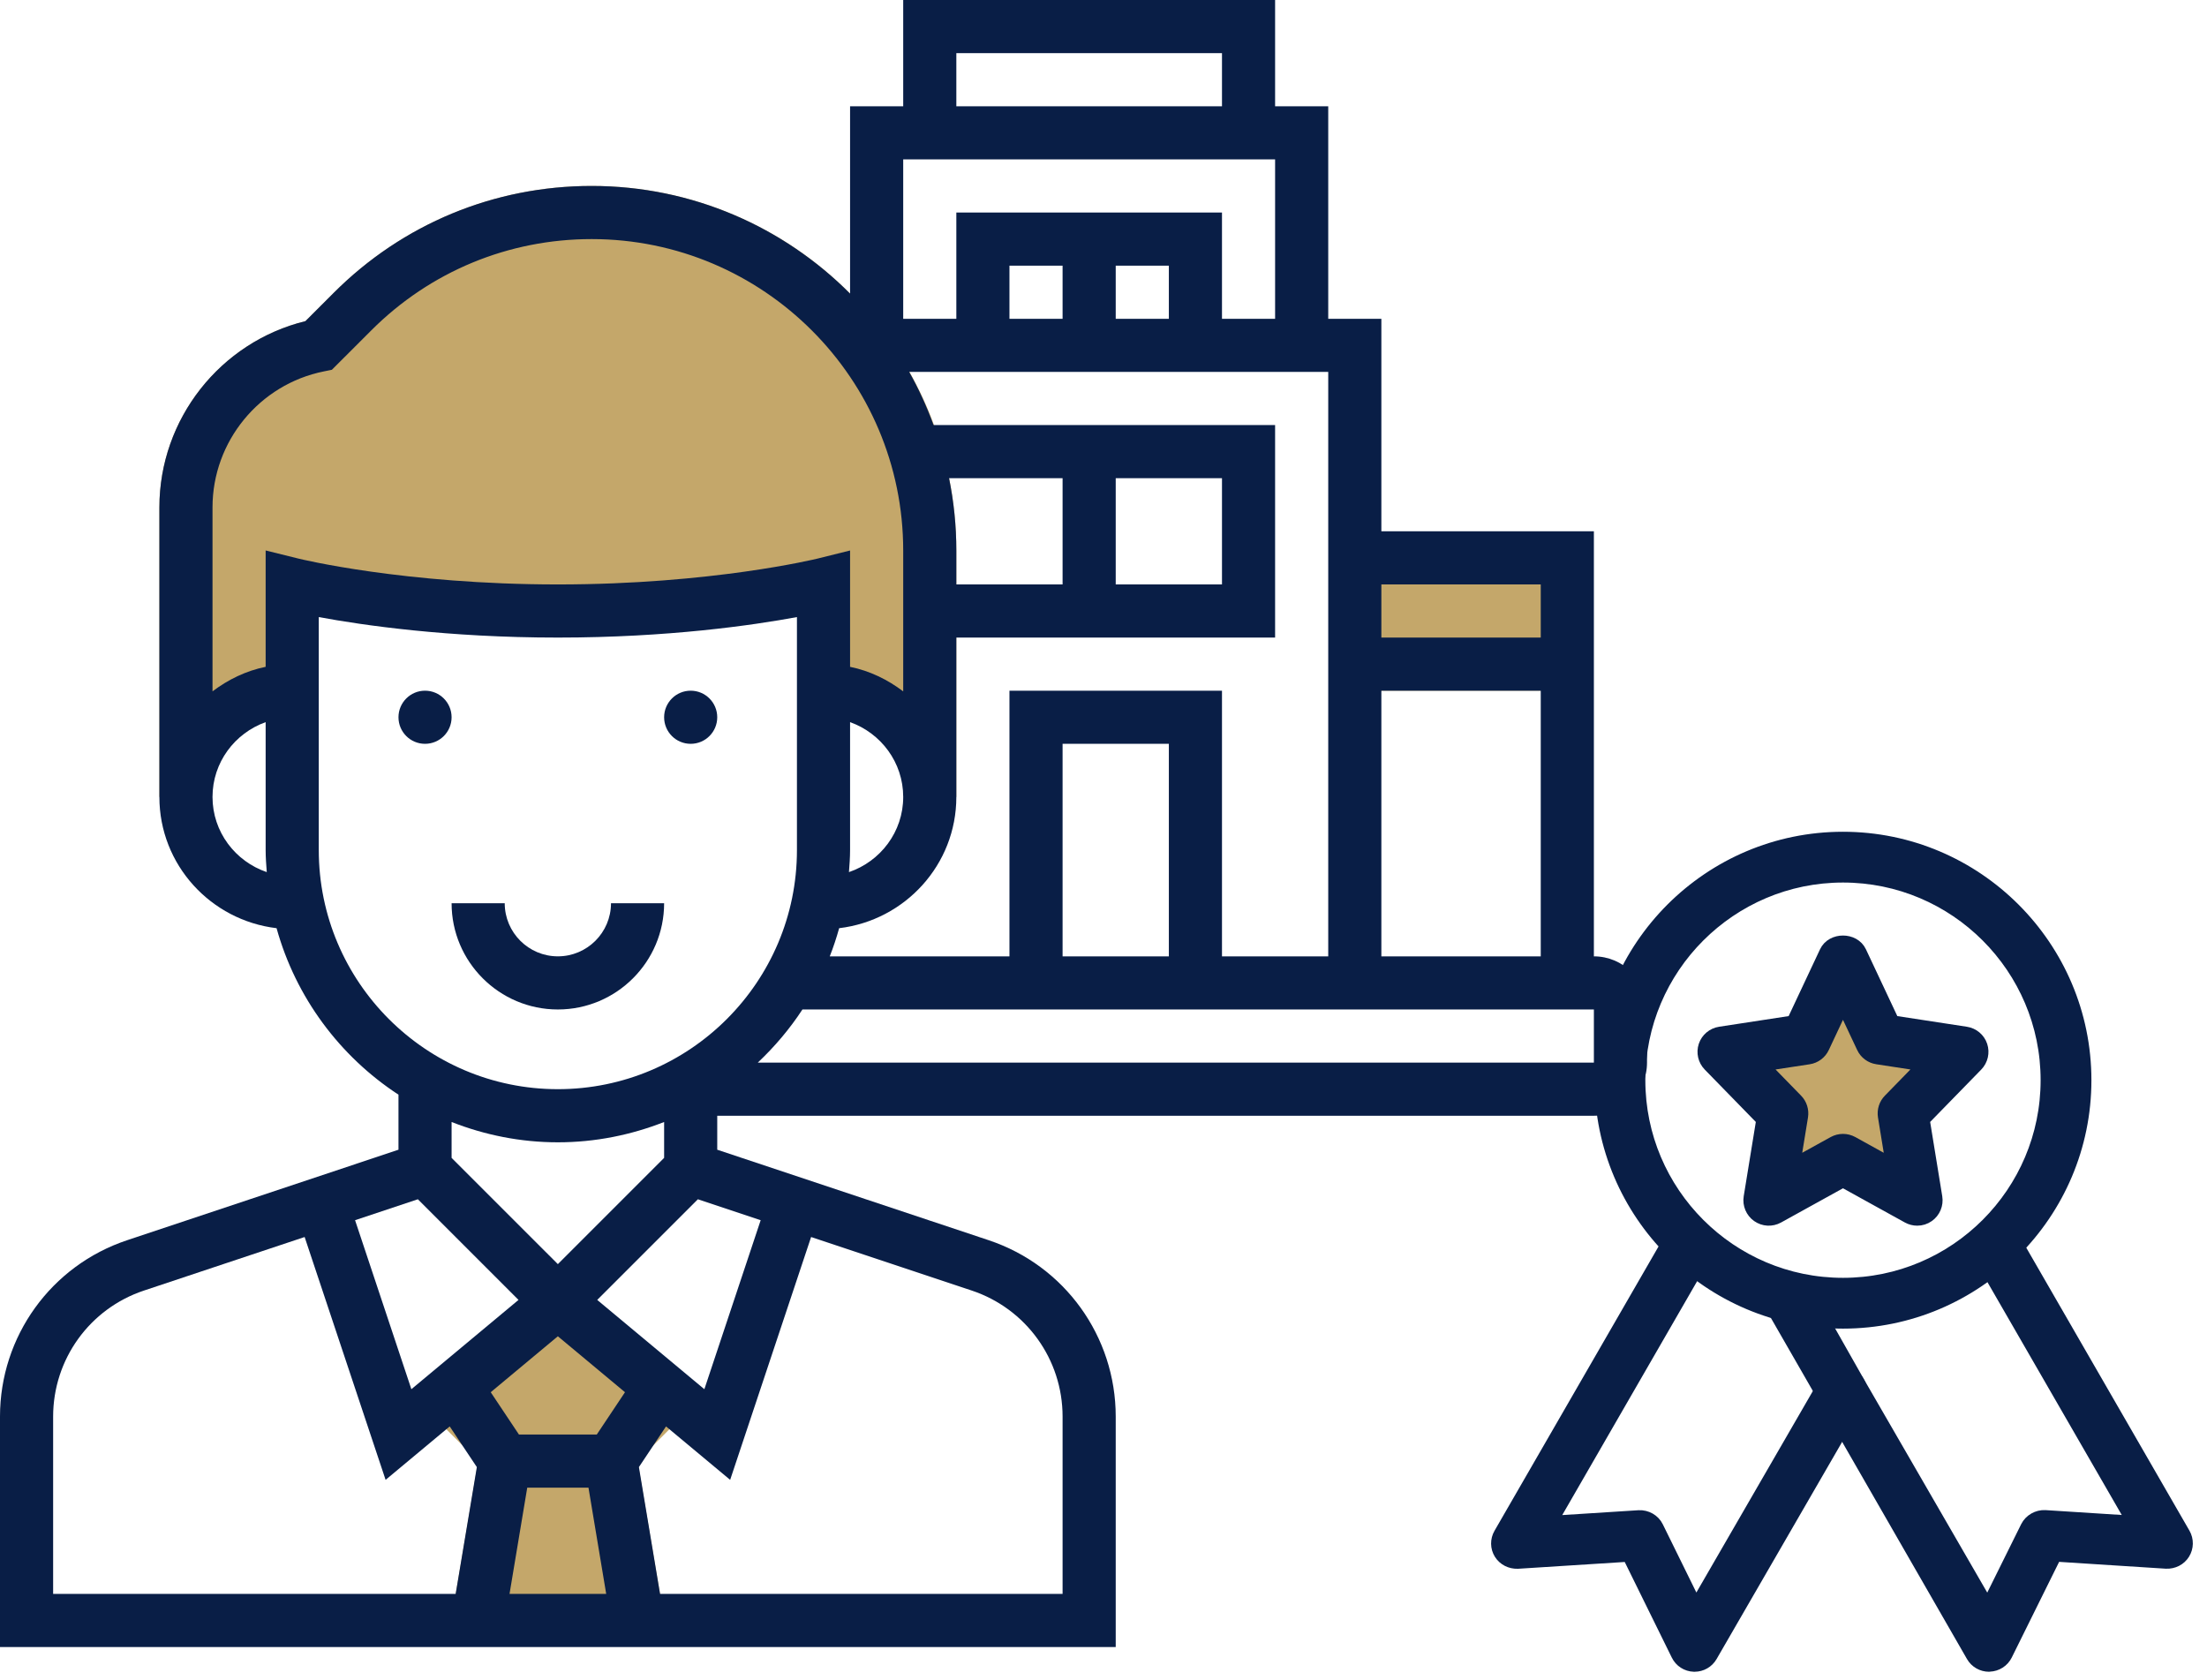 <svg width="134" height="102" viewBox="0 0 134 102" fill="none" xmlns="http://www.w3.org/2000/svg">
<path d="M82.258 33.871H95.161V41.935H82.258V33.871Z" fill="#C4A76A"/>
<path d="M41.935 85.484L33.871 79.032L25.806 85.484L29.032 88.71L27.442 98.123H40.3L38.71 88.71L41.935 85.484Z" fill="#C4A76A"/>
<path d="M35.922 11.29C30.008 11.29 24.449 13.594 20.266 17.776L18.545 19.497C13.377 20.765 9.677 25.44 9.677 30.805V48.387H11.29C11.29 44.824 14.179 41.935 17.742 41.935V35.484C17.742 35.484 24.194 37.097 33.871 37.097C43.548 37.097 50 35.484 50 35.484V41.935C53.563 41.935 56.452 44.824 56.452 48.387H58.065V33.432C58.065 21.223 48.132 11.29 35.922 11.29Z" fill="#C4A76A"/>
<path d="M27.419 43.548C27.419 44.439 26.697 45.161 25.806 45.161C24.916 45.161 24.194 44.439 24.194 43.548C24.194 42.658 24.916 41.935 25.806 41.935C26.697 41.935 27.419 42.658 27.419 43.548Z" fill="#091E46"/>
<path d="M43.548 43.548C43.548 44.439 42.826 45.161 41.935 45.161C41.045 45.161 40.323 44.439 40.323 43.548C40.323 42.658 41.045 41.935 41.935 41.935C42.826 41.935 43.548 42.658 43.548 43.548Z" fill="#091E46"/>
<path d="M40.323 54.839H37.097C37.097 56.618 35.65 58.064 33.871 58.064C32.092 58.064 30.645 56.618 30.645 54.839H27.419C27.419 58.397 30.313 61.29 33.871 61.29C37.429 61.29 40.323 58.397 40.323 54.839Z" fill="#091E46"/>
<path d="M96.774 58.065V32.258H83.871V19.355H80.645V6.452H77.419V0H54.839V6.452H51.613V17.828C47.6 13.793 42.048 11.29 35.922 11.29C30.008 11.29 24.449 13.594 20.266 17.776L18.545 19.497C13.377 20.765 9.677 25.44 9.677 30.805V48.387C9.677 52.508 12.797 55.879 16.792 56.355C17.959 60.556 20.629 64.133 24.194 66.463V69.805L7.721 75.299C3.101 76.836 0 81.141 0 86.007V100H67.742V86.007C67.742 81.139 64.641 76.834 60.022 75.297L43.548 69.805V67.742H96.774C98.553 67.742 100 66.295 100 64.516V61.29C100 59.511 98.553 58.065 96.774 58.065ZM83.871 58.065V41.935H93.548V58.065H83.871ZM70.968 58.065H64.516V45.161H70.968V58.065ZM61.29 41.935V58.065H50.38C50.599 57.508 50.788 56.937 50.95 56.355C54.945 55.879 58.065 52.508 58.065 48.387V38.71H77.419V25.806H56.682C56.27 24.687 55.782 23.607 55.202 22.581H80.645V58.065H74.194V41.935H61.29ZM51.613 43.845C53.487 44.513 54.839 46.288 54.839 48.387C54.839 50.511 53.453 52.301 51.545 52.95C51.579 52.507 51.613 52.064 51.613 51.613V43.845ZM74.194 29.032V35.484H67.742V29.032H74.194ZM64.516 35.484H58.065V33.432C58.065 31.926 57.911 30.455 57.623 29.032H64.516V35.484ZM70.968 19.355H67.742V16.129H70.968V19.355ZM64.516 19.355H61.29V16.129H64.516V19.355ZM93.548 35.484V38.71H83.871V35.484H93.548ZM58.065 3.226H74.194V6.452H58.065V3.226ZM77.419 9.677V19.355H74.194V12.903H58.065V19.355H54.839V9.677H77.419ZM12.903 48.387C12.903 46.288 14.256 44.513 16.129 43.845V51.613C16.129 52.064 16.163 52.507 16.197 52.95C14.289 52.301 12.903 50.511 12.903 48.387ZM16.129 33.421V40.486C14.93 40.73 13.845 41.263 12.903 41.976V30.803C12.903 26.805 15.75 23.332 19.671 22.548L20.15 22.451L22.547 20.055C26.119 16.484 30.871 14.516 35.922 14.516C46.353 14.516 54.839 23.002 54.839 33.432V41.977C53.897 41.264 52.812 40.73 51.613 40.487V33.423L49.611 33.921C49.547 33.934 43.208 35.484 33.871 35.484C24.534 35.484 18.195 33.934 18.133 33.917L16.129 33.421ZM19.355 51.613V37.466C22.019 37.96 27.174 38.71 33.871 38.71C40.568 38.71 45.723 37.96 48.387 37.466V51.613C48.387 59.618 41.874 66.129 33.871 66.129C25.868 66.129 19.355 59.618 19.355 51.613ZM33.871 69.355C36.149 69.355 38.319 68.908 40.323 68.122V70.3L33.871 76.751L27.419 70.3V68.122C29.423 68.908 31.593 69.355 33.871 69.355ZM32.012 90.323H35.73L36.806 96.774H30.936L32.012 90.323ZM36.234 87.097H31.508L29.795 84.528L33.871 81.132L37.947 84.528L36.234 87.097ZM25.371 72.813L31.482 78.924L24.977 84.345L21.558 74.084L25.371 72.813ZM3.226 86.007C3.226 82.531 5.442 79.455 8.74 78.356L18.496 75.105L23.412 89.849L27.305 86.605L28.952 89.074L27.666 96.774H3.226V86.007ZM64.516 86.007V96.774H40.076L38.792 89.074L40.438 86.605L44.332 89.849L49.247 75.105L59.003 78.356C62.3 79.457 64.516 82.531 64.516 86.007ZM46.185 74.084L42.766 84.345L36.261 78.924L42.373 72.813L46.185 74.084ZM96.774 64.516H46.01C47.034 63.551 47.948 62.472 48.721 61.29H96.774V64.516Z" fill="#091E46"/>
<path d="M119.957 63.984C119.834 63.626 119.533 63.372 119.156 63.315L114.826 62.656L112.887 58.505C112.557 57.798 111.399 57.798 111.07 58.505L109.121 62.647L104.79 63.306C104.423 63.362 104.112 63.617 103.99 63.974C103.868 64.332 103.962 64.727 104.225 64.991L107.389 68.23L106.645 72.814C106.579 73.191 106.739 73.577 107.059 73.793C107.379 74.01 107.784 74.038 108.123 73.85L111.983 71.713L115.843 73.85C115.993 73.934 116.163 73.972 116.332 73.972C116.539 73.972 116.737 73.916 116.906 73.793C117.217 73.577 117.377 73.191 117.321 72.814L116.577 68.23L119.74 64.991C119.985 64.737 120.079 64.341 119.957 63.984Z" fill="#C4A76A"/>
<path d="M111.898 80.167C103.859 80.167 97.315 73.625 97.315 65.583C97.315 57.542 103.859 51 111.898 51C119.938 51 126.482 57.542 126.482 65.583C126.482 73.625 119.938 80.167 111.898 80.167ZM111.898 53.083C105.005 53.083 99.398 58.692 99.398 65.583C99.398 72.475 105.005 78.083 111.898 78.083C118.792 78.083 124.398 72.477 124.398 65.583C124.398 58.69 118.792 53.083 111.898 53.083Z" fill="#091E46" stroke="#091E46"/>
<path d="M116.405 73.917C116.232 73.917 116.059 73.873 115.901 73.787L111.898 71.575L107.896 73.787C107.546 73.981 107.117 73.956 106.792 73.727C106.467 73.498 106.301 73.102 106.365 72.708L107.14 67.95L103.863 64.59C103.59 64.31 103.496 63.902 103.619 63.531C103.744 63.16 104.065 62.892 104.451 62.833L108.938 62.146L110.957 57.85C111.298 57.117 112.498 57.117 112.84 57.85L114.859 62.146L119.346 62.833C119.734 62.892 120.055 63.163 120.178 63.531C120.301 63.902 120.207 64.31 119.934 64.59L116.657 67.95L117.432 72.708C117.496 73.102 117.33 73.498 117.005 73.727C116.826 73.854 116.617 73.917 116.405 73.917ZM111.898 69.344C112.071 69.344 112.246 69.388 112.403 69.473L115.032 70.927L114.517 67.767C114.465 67.44 114.567 67.108 114.801 66.871L117.03 64.585L113.996 64.121C113.653 64.071 113.357 63.85 113.211 63.535L111.898 60.744L110.586 63.535C110.44 63.85 110.144 64.071 109.801 64.123L106.767 64.585L108.996 66.871C109.228 67.106 109.332 67.44 109.28 67.767L108.765 70.927L111.394 69.473C111.551 69.388 111.726 69.344 111.898 69.344Z" fill="#091E46" stroke="#091E46"/>
<path d="M102.888 101C102.876 101 102.865 101 102.853 101C102.467 100.988 102.121 100.765 101.953 100.419L98.948 94.315L92.142 94.748C91.755 94.758 91.394 94.583 91.19 94.258C90.986 93.933 90.982 93.521 91.175 93.188L101.676 74.987C101.961 74.49 102.596 74.319 103.098 74.606C103.596 74.894 103.767 75.531 103.48 76.029L93.953 92.546L99.511 92.192C99.928 92.171 100.328 92.394 100.511 92.771L102.961 97.75L110.923 83.979C111.215 83.481 111.853 83.315 112.346 83.598C112.844 83.888 113.015 84.523 112.728 85.023L103.79 100.481C103.605 100.802 103.259 101 102.888 101Z" fill="#091E46" stroke="#091E46"/>
<path d="M120.763 101C120.392 101 120.046 100.802 119.861 100.479L107.688 79.306C107.403 78.806 107.58 78.171 108.08 77.885C108.571 77.604 109.215 77.777 109.498 78.277L112.732 83.983L120.692 97.752L123.165 92.763C123.353 92.388 123.759 92.165 124.165 92.185L129.723 92.54L120.226 76.075C119.938 75.577 120.109 74.94 120.609 74.652C121.107 74.362 121.744 74.533 122.034 75.033L132.501 93.183C132.692 93.517 132.686 93.927 132.482 94.254C132.278 94.581 131.917 94.758 131.53 94.744L124.721 94.308L121.696 100.417C121.526 100.76 121.18 100.981 120.794 100.994C120.786 101 120.773 101 120.763 101Z" fill="#091E46" stroke="#091E46"/>
</svg>

